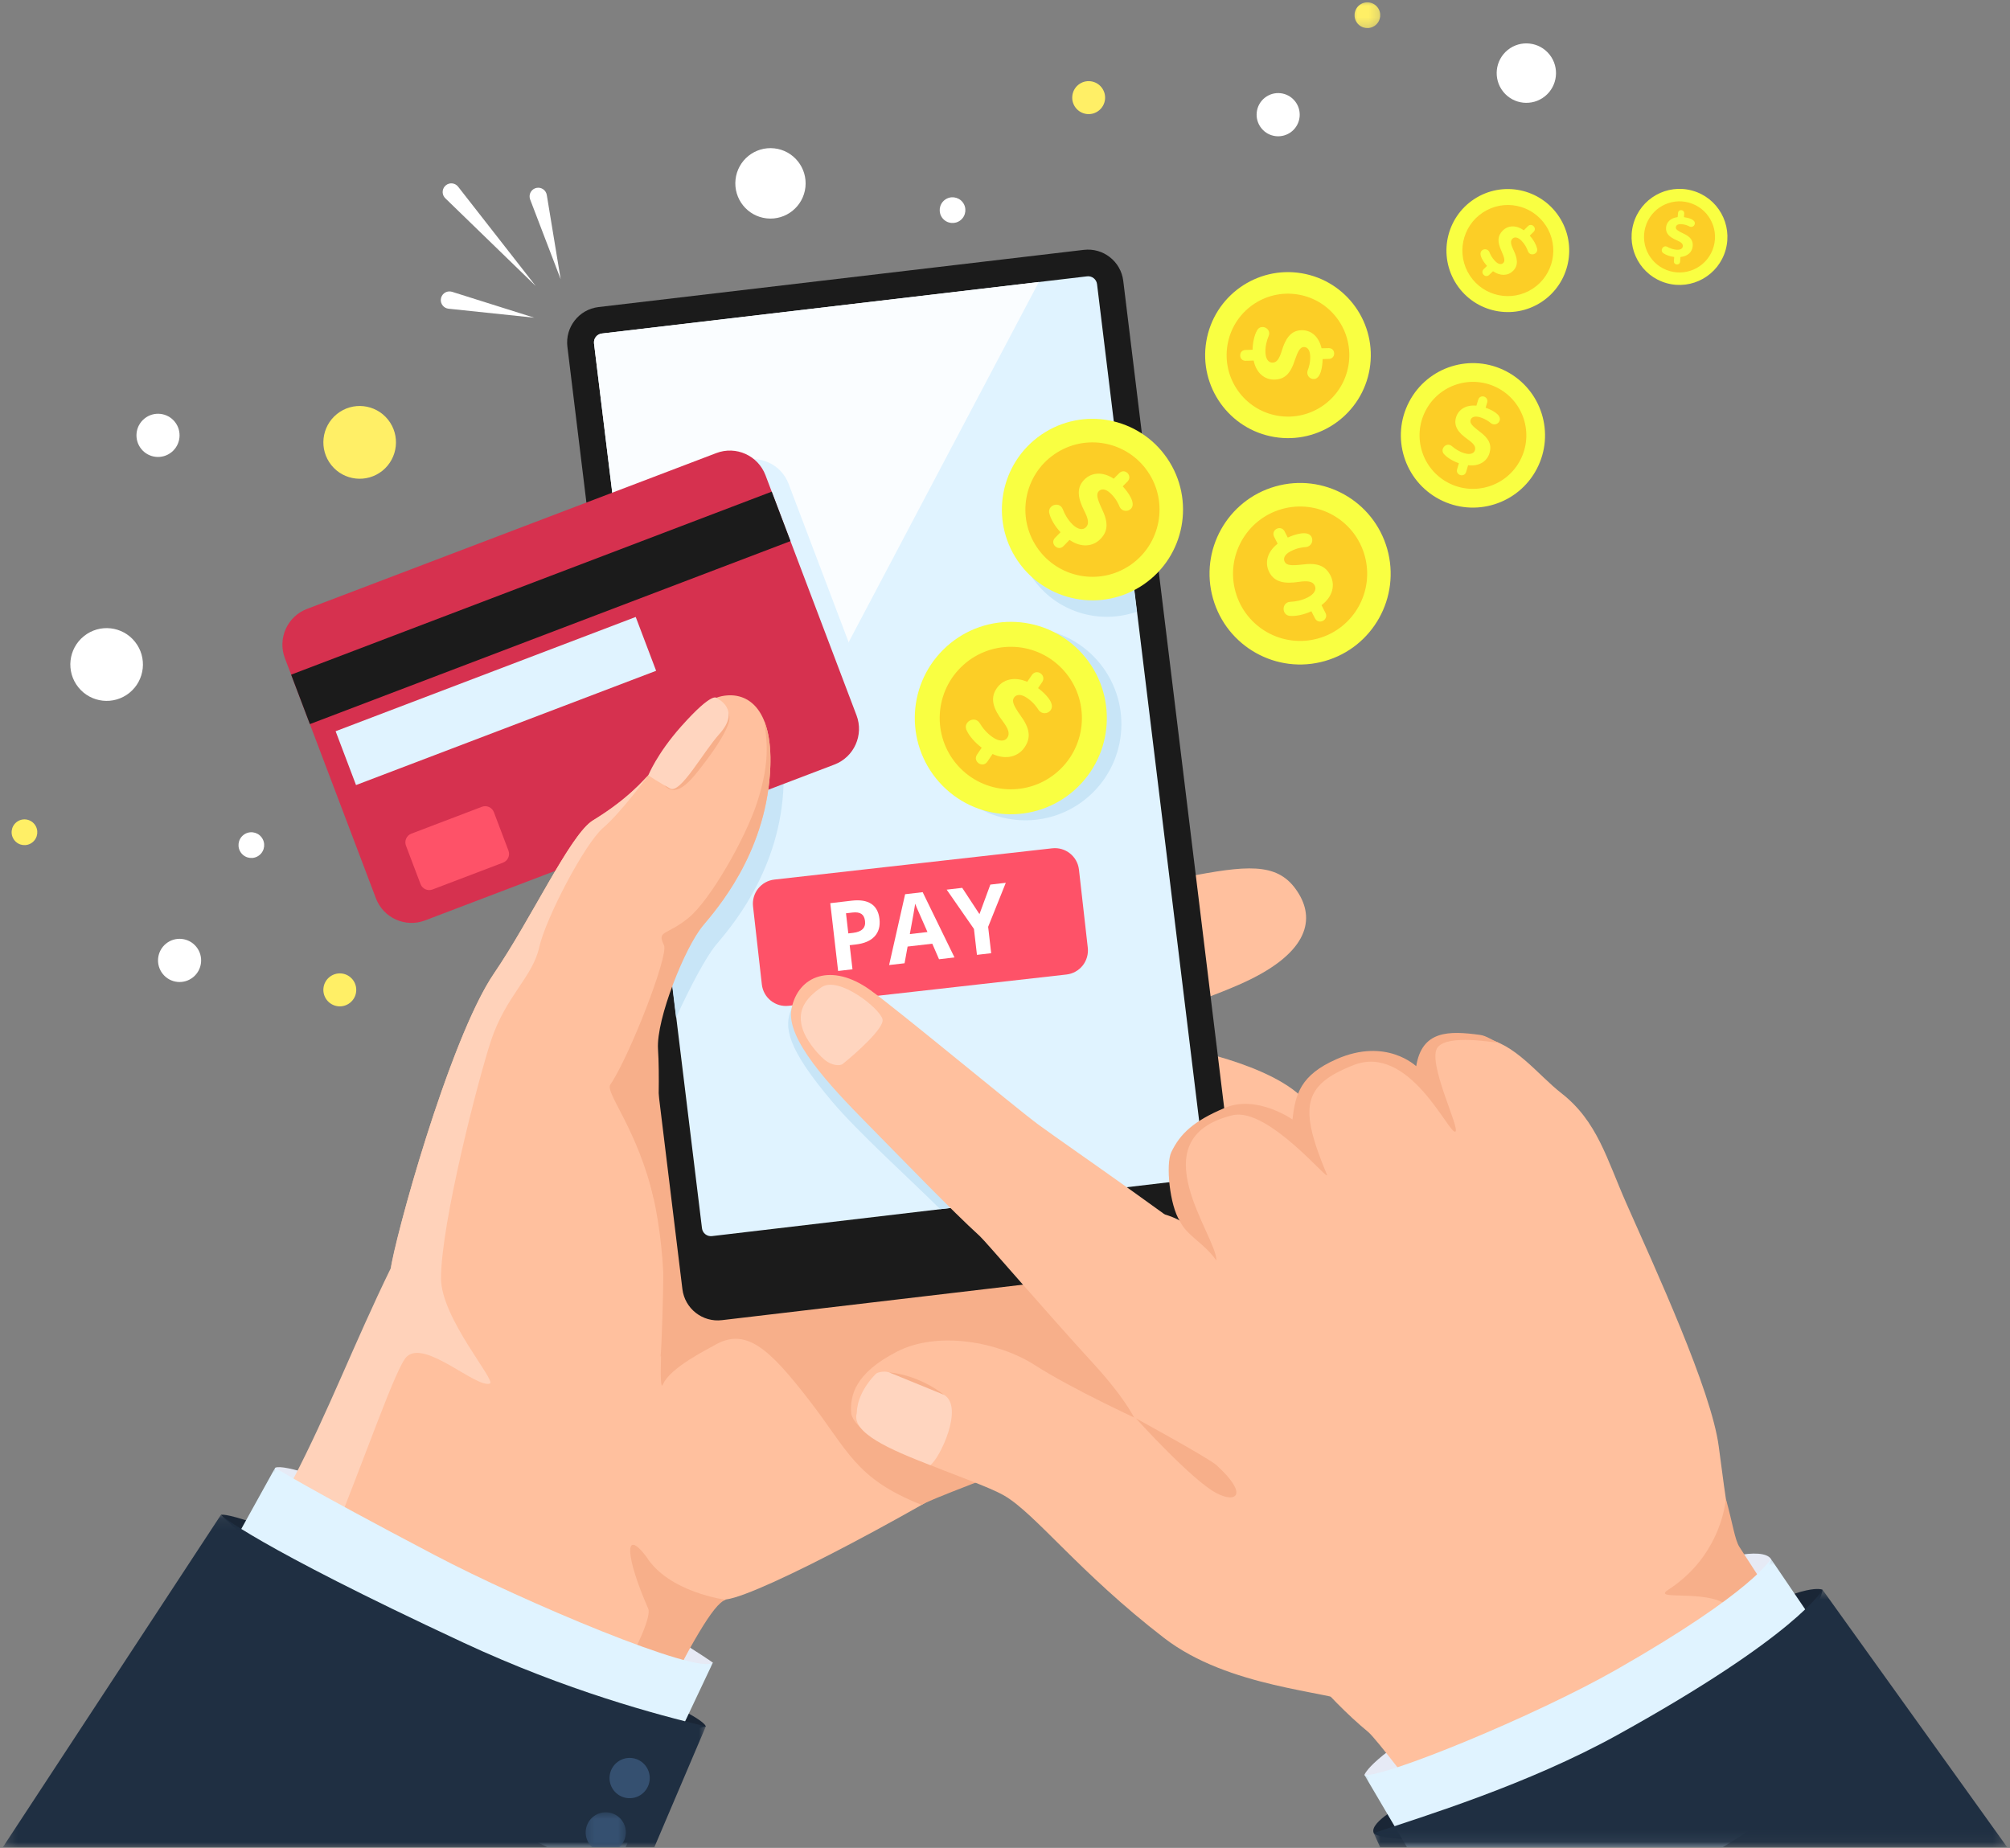 <svg width="174" height="160" viewBox="0 0 174 160" fill="none" xmlns="http://www.w3.org/2000/svg">
<rect x="0" y="0" width="174" height="160" fill="#808080" stroke="none"/>
<path d="M28.686 40.276C29.772 41.632 31.751 41.848 33.104 40.76C34.456 39.67 34.673 37.687 33.587 36.331C32.501 34.975 30.522 34.757 29.169 35.847C27.815 36.937 27.598 38.918 28.686 40.276Z" fill="#FFEF66"/>
<path d="M94.087 9.873C94.869 9.958 95.571 9.392 95.658 8.609C95.742 7.826 95.179 7.12 94.397 7.035C93.616 6.948 92.912 7.515 92.828 8.299C92.741 9.082 93.306 9.786 94.087 9.873Z" fill="#FFEF66"/>
<path d="M29.263 87.128C30.043 87.213 30.747 86.647 30.832 85.864C30.916 85.081 30.353 84.375 29.572 84.29C28.79 84.205 28.086 84.77 28.001 85.554C27.915 86.337 28.48 87.041 29.263 87.128Z" fill="#FFEF66"/>
<path d="M130.129 7.942C131.017 9.051 132.634 9.228 133.74 8.337C134.845 7.448 135.022 5.828 134.134 4.718C133.246 3.611 131.629 3.434 130.523 4.323C129.418 5.214 129.241 6.835 130.129 7.942Z" fill="white"/>
<path d="M109.193 11.101C109.837 11.908 111.012 12.035 111.816 11.389C112.619 10.743 112.748 9.564 112.102 8.76C111.458 7.953 110.283 7.826 109.48 8.472C108.676 9.118 108.547 10.295 109.193 11.101Z" fill="white"/>
<path d="M14.091 84.329C14.735 85.135 15.91 85.264 16.714 84.616C17.517 83.97 17.646 82.793 17 81.987C16.354 81.183 15.181 81.053 14.378 81.7C13.574 82.346 13.445 83.524 14.091 84.329Z" fill="white"/>
<path d="M12.224 38.868C12.87 39.672 14.045 39.801 14.847 39.153C15.65 38.507 15.779 37.33 15.135 36.524C14.489 35.72 13.314 35.59 12.511 36.239C11.707 36.885 11.58 38.061 12.224 38.868Z" fill="white"/>
<path d="M66.366 18.908C68.037 19.091 69.539 17.882 69.723 16.208C69.904 14.533 68.698 13.027 67.028 12.845C65.357 12.662 63.855 13.87 63.673 15.544C63.49 17.218 64.697 18.725 66.366 18.908Z" fill="white"/>
<mask id="mask0_194_5038" style="mask-type:luminance" maskUnits="userSpaceOnUse" x="116" y="0" width="4" height="3">
<path d="M116.82 0H119.774V2.716H116.82V0Z" fill="white"/>
</mask>
<g mask="url(#mask0_194_5038)">
<path d="M117.503 2.014C117.888 2.494 118.587 2.569 119.066 2.186C119.545 1.8 119.622 1.098 119.237 0.619C118.853 0.139 118.153 0.062 117.674 0.448C117.197 0.833 117.118 1.534 117.503 2.014Z" fill="#FFEF66"/>
</g>
<path d="M6.781 59.508C7.868 60.866 9.846 61.082 11.2 59.992C12.551 58.904 12.768 56.921 11.682 55.565C10.596 54.207 8.617 53.991 7.264 55.081C5.91 56.169 5.693 58.152 6.781 59.508Z" fill="white"/>
<path d="M81.591 18.893C81.976 19.373 82.676 19.448 83.155 19.064C83.633 18.679 83.71 17.977 83.326 17.498C82.941 17.018 82.241 16.941 81.763 17.326C81.284 17.712 81.207 18.413 81.591 18.893Z" fill="white"/>
<path d="M20.892 73.873C21.276 74.352 21.976 74.429 22.455 74.043C22.934 73.659 23.009 72.957 22.624 72.477C22.241 71.998 21.542 71.921 21.063 72.307C20.584 72.691 20.507 73.393 20.892 73.873Z" fill="white"/>
<path d="M1.252 72.758C1.634 73.239 2.334 73.316 2.813 72.93C3.292 72.544 3.369 71.844 2.984 71.364C2.6 70.883 1.9 70.806 1.423 71.192C0.942 71.578 0.867 72.278 1.252 72.758Z" fill="#FFEF66"/>
<path d="M31.382 71.645C31.766 72.124 32.464 72.201 32.943 71.815C33.422 71.429 33.498 70.729 33.114 70.249C32.729 69.769 32.029 69.693 31.551 70.077C31.072 70.463 30.997 71.165 31.382 71.645Z" fill="white"/>
<path d="M46.249 27.508L39.132 25.266C38.738 25.143 38.317 25.363 38.194 25.758C38.069 26.154 38.288 26.576 38.684 26.7C38.73 26.715 38.782 26.725 38.83 26.73L46.249 27.508ZM46.376 24.763L39.657 16.163C39.401 15.837 38.932 15.78 38.607 16.036C38.282 16.291 38.224 16.763 38.478 17.087C38.499 17.114 38.524 17.141 38.547 17.165L46.376 24.763ZM45.894 17.274C45.877 17.228 45.863 17.178 45.855 17.128C45.788 16.717 46.063 16.331 46.472 16.264C46.88 16.196 47.267 16.474 47.334 16.883L48.535 24.174L45.894 17.274Z" fill="white"/>
<path d="M61.712 143.96C61.712 143.96 56.259 140.123 48.178 136.385C40.099 132.646 25.262 126.389 23.822 127.087C23.822 127.087 22.584 130.596 42.46 139.687C59.468 147.467 61.712 143.96 61.712 143.96Z" fill="#E6EAF5"/>
<path d="M19.121 131.171C19.121 131.171 20.067 130.311 40.439 139.749C48.384 143.43 53.419 145.579 56.616 146.946C61.1 148.862 61.1 149.481 61.1 149.481C61.1 149.481 51.908 152.033 41.652 147.527C31.395 143.021 19.121 131.171 19.121 131.171Z" fill="#1A2636"/>
<path d="M112.456 77.425C110.897 74.803 108.505 74.838 103.552 75.766C99.774 76.474 80.519 82.641 73.876 85.53C66.12 88.902 54.817 88.958 53.796 90.577C53.796 90.577 48.512 96.082 33.973 109.674C32.552 112.527 25.8 128.675 13.68 152.211C13.68 152.211 52.169 157.675 53.354 157.737C56.561 149.477 60.775 138.76 62.873 138.486C65.876 138.094 80.302 130.378 89.58 124.444C90.726 123.711 91.785 122.695 92.701 122.047C94.652 120.667 95.815 119.143 96.233 118.52C96.713 117.309 97.669 116.829 97.719 116.699C98.507 114.678 97.294 112.448 97.294 112.448C97.661 112.247 99.538 109.388 99.801 108.142C100.064 106.896 99.776 105.949 98.417 103.501C97.057 101.053 94.748 100.837 94.748 100.837C94.748 100.837 95.815 99.603 96.654 98.819C97.494 98.036 96.677 94.558 95.106 92.143C93.535 89.728 92.853 91.078 91.497 91.52C90.261 91.923 87.621 92.861 84.91 94.419C92.16 89.707 100.011 88.412 107.205 85.282C113.196 82.677 113.832 79.736 112.456 77.425Z" fill="#FFC09E"/>
<path d="M98.269 89.691C98.269 89.691 101.976 90.623 102.72 90.799C103.464 90.972 112.964 92.855 113.956 97.006C114.948 101.157 103.564 99.635 101.855 99.691C100.145 99.745 96.335 95.785 96.594 94.4C96.854 93.017 98.269 89.691 98.269 89.691Z" fill="#FFC09E"/>
<path d="M56.113 139.282C54.18 134.89 53.957 132.18 55.936 134.765C57.887 137.897 62.836 138.519 62.836 138.519C60.662 139.034 54.33 154.73 50.975 157.367L44.169 156.917C49.764 152.971 56.766 140.768 56.113 139.282Z" fill="#F7AF8A"/>
<path d="M95.181 109.122C96.684 107.263 97.388 105.48 97.621 104.767C97.686 104.138 97.903 103.646 98.115 103.287C91.859 104.182 72.936 102.519 63.255 105.137L60.464 88.849L56.834 89.333L56.409 88.27C56.409 88.27 53.694 94.174 55.78 100.733C56.83 104.034 57.268 107.34 57.414 110.131C57.437 111.682 57.264 116.916 57.186 117.456L57.226 117.411C57.176 119.163 57.188 120.338 57.391 119.863C58.02 118.403 61.329 116.786 61.813 116.501C64.532 114.884 66.537 116.707 69.996 121.173C73.467 125.65 74.018 128.007 79.788 130.303C80.315 129.73 106.136 120.345 106.619 119.801C107.524 118.783 94.475 109.996 95.181 109.122Z" fill="#F7AF8A"/>
<path d="M62.502 114.306L104.511 109.352C106.199 109.144 107.399 107.606 107.193 105.914L97.238 24.323C97.032 22.631 95.496 21.43 93.81 21.636L51.8 26.588C50.114 26.794 48.912 28.333 49.118 30.025L59.073 111.617C59.279 113.308 60.815 114.512 62.502 114.306Z" fill="#1B1B1B"/>
<path d="M103.641 102.076C104.064 102.023 104.365 101.636 104.315 101.211L94.968 24.603C94.916 24.178 94.529 23.875 94.106 23.927L52.096 28.881C51.673 28.933 51.371 29.319 51.423 29.743L60.769 106.352C60.821 106.777 61.208 107.079 61.631 107.029L103.641 102.076Z" fill="#E0F3FF"/>
<path d="M89.93 24.418L52.098 28.875C51.675 28.926 51.371 29.313 51.423 29.738L58.135 84.645L89.93 24.418Z" fill="#FAFDFF"/>
<path d="M58.528 88.109C59.7 85.534 61.089 82.893 61.99 81.805C63.142 80.42 67.328 75.702 67.799 68.58C68.154 63.204 65.999 61.453 63.609 61.939C62.282 62.209 61.017 63.563 59.937 64.973C59.418 65.65 58.576 67.587 56.291 69.79L58.528 88.109Z" fill="#C8E5F7"/>
<path d="M56.568 72.062L72.793 64.597C74.499 63.949 76.327 63.16 75.679 61.453L68.264 41.887C67.616 40.178 65.709 39.319 64.005 39.969L53.157 44.099L56.568 72.062Z" fill="#E0F3FF"/>
<path d="M74.145 61.933C74.793 63.64 73.936 65.552 72.232 66.2L36.798 79.695C35.094 80.345 33.187 79.485 32.541 77.778L24.662 56.99C24.014 55.283 24.869 53.374 26.575 52.724L62.009 39.23C63.713 38.58 65.618 39.438 66.266 41.148L74.145 61.933Z" fill="#D6314F"/>
<path d="M26.825 62.697L68.429 46.852L66.806 42.571L25.202 58.416L26.825 62.697Z" fill="#1B1B1B"/>
<path d="M56.799 58.081L30.82 67.975L29.053 63.314L55.032 53.42L56.799 58.081Z" fill="#E0F3FF"/>
<path d="M43.548 74.691L37.444 77.016C37.026 77.174 36.561 76.966 36.403 76.547L35.144 73.223C34.986 72.808 35.194 72.34 35.611 72.182L41.716 69.857C42.133 69.699 42.598 69.909 42.756 70.326L44.015 73.65C44.173 74.066 43.965 74.531 43.548 74.691Z" fill="#FE5268"/>
<path d="M94.166 82.056C94.229 82.61 94.07 83.165 93.724 83.602C93.377 84.037 92.872 84.317 92.32 84.379L68.266 87.089C67.118 87.218 66.082 86.391 65.951 85.239L65.188 78.482C65.126 77.928 65.286 77.373 65.632 76.937C65.978 76.501 66.481 76.221 67.035 76.159L91.088 73.451C92.235 73.322 93.272 74.149 93.402 75.299L94.166 82.056Z" fill="#FE5268"/>
<path d="M73.436 80.82L73.845 80.773C74.226 80.729 74.503 80.619 74.676 80.447C74.849 80.274 74.918 80.042 74.883 79.753C74.851 79.462 74.747 79.255 74.572 79.134C74.397 79.014 74.139 78.974 73.801 79.012L73.236 79.078L73.436 80.82ZM76.133 79.562C76.206 80.195 76.064 80.7 75.71 81.08C75.355 81.462 74.814 81.694 74.088 81.778L73.555 81.84L73.797 83.927L72.553 84.072L71.874 78.202L73.745 77.984C74.457 77.903 75.014 77.992 75.42 78.256C75.826 78.52 76.062 78.956 76.133 79.562Z" fill="white"/>
<path d="M80.288 80.7C79.748 79.479 79.444 78.79 79.377 78.629C79.307 78.468 79.257 78.343 79.225 78.249C79.177 78.6 79.021 79.477 78.761 80.878L80.288 80.7ZM81.29 83.058L80.705 81.711L78.569 81.958L78.306 83.405L76.968 83.559L78.354 77.427L79.873 77.249L82.628 82.901L81.29 83.058Z" fill="white"/>
<path d="M84.789 79.151L85.731 76.594L87.069 76.437L85.541 80.249L85.804 82.533L84.572 82.678L84.312 80.432L81.951 77.031L83.297 76.875L84.789 79.151Z" fill="white"/>
<path d="M58.797 63.314C59.877 61.904 61.144 60.55 62.469 60.28C64.859 59.794 67.014 61.545 66.658 66.921C66.187 74.041 62.002 78.76 60.85 80.147C59.323 81.985 56.409 88.27 55.493 91.159C55.493 91.159 53.359 89.632 49.395 104.244C48.235 108.517 32.966 113.956 33.862 109.628C35.156 103.38 39.455 89.136 42.76 84.292C46.063 79.45 49.385 72.209 51.342 71.026C56.657 67.816 58.056 64.28 58.797 63.314Z" fill="#FFC09E"/>
<path d="M62.411 60.795C62.411 60.795 63.428 61.564 63.072 62.625C62.715 63.684 61.675 65.168 60.79 66.306C59.904 67.444 58.683 69.084 57.612 68.092C56.539 67.101 62.411 60.795 62.411 60.795Z" fill="#F7AF8A"/>
<path d="M62.048 60.452C62.048 60.452 64.199 61.408 62.282 63.546C60.825 65.168 58.912 68.752 58.016 68.275C57.118 67.799 56.122 67.135 56.122 67.135C56.122 67.135 56.847 65.282 58.973 62.89C61.755 59.765 62.048 60.452 62.048 60.452Z" fill="#FFD5BF"/>
<path d="M56.603 103.848C55.196 97.741 52.354 94.614 52.837 93.906C54.49 91.487 57.895 82.72 57.482 81.848C56.851 80.529 57.66 81.049 59.583 79.491C61.504 77.932 64.52 72.571 65.509 69.578C66.799 65.669 66.299 63.835 66.174 62.467C66.589 63.528 66.787 64.989 66.658 66.921C66.187 74.041 62.002 78.76 60.85 80.147C59.324 81.985 56.793 88.212 56.962 90.843C57.237 95.102 56.603 103.848 56.603 103.848Z" fill="#F7AF8A"/>
<path d="M33.845 109.774C34.026 107.845 38.847 90.027 42.76 84.292C45.963 79.595 49.191 72.631 51.168 71.146C51.512 70.887 53.923 69.593 56.113 67.132C56.123 67.135 53.765 70.353 52.21 71.68C50.654 73.007 47.259 79.441 46.675 82.037C46.088 84.632 43.806 86.2 42.506 90.104C41.434 93.329 38.173 105.891 38.178 110.689C38.182 114.153 43.02 119.605 42.399 119.801C41.187 120.181 36.804 115.982 35.219 117.456C33.337 119.205 24.712 148.605 17.037 153.954L12.374 145.106C24.776 133.79 27.483 122.812 33.845 109.774Z" fill="#FFD2BA"/>
<mask id="mask1_194_5038" style="mask-type:luminance" maskUnits="userSpaceOnUse" x="14" y="126" width="49" height="34">
<path d="M14.443 126.667H62.186V160H14.443V126.667Z" fill="white"/>
</mask>
<g mask="url(#mask1_194_5038)">
<path d="M37.607 134.637C26.268 128.675 23.822 127.087 23.822 127.087L14.607 143.719L47.38 159.938H54.157L61.712 143.96C60.487 145.077 45.342 138.706 37.607 134.637Z" fill="#E0F3FF"/>
</g>
<mask id="mask2_194_5038" style="mask-type:luminance" maskUnits="userSpaceOnUse" x="0" y="131" width="62" height="29">
<path d="M0.25 131.111H61.202V160H0.25V131.111Z" fill="white"/>
</mask>
<g mask="url(#mask2_194_5038)">
<path d="M19.121 131.171L0.25 159.938H56.647L61.1 149.481C56.92 148.489 49.049 146.392 40.11 142.226C21.943 133.757 19.121 131.171 19.121 131.171Z" fill="#1F2F42"/>
</g>
<path d="M55.897 152.905C56.474 153.675 56.32 154.769 55.553 155.349C54.784 155.928 53.694 155.774 53.115 155.004C52.538 154.234 52.692 153.14 53.459 152.562C54.228 151.981 55.319 152.135 55.897 152.905Z" fill="#355070"/>
<mask id="mask3_194_5038" style="mask-type:luminance" maskUnits="userSpaceOnUse" x="50" y="156" width="5" height="4">
<path d="M50.374 156.79H54.311V160H50.374V156.79Z" fill="white"/>
</mask>
<g mask="url(#mask3_194_5038)">
<path d="M51.393 157.268C50.626 157.847 50.472 158.943 51.051 159.711C51.114 159.795 51.185 159.869 51.258 159.938H53.615C54.265 159.336 54.373 158.335 53.831 157.614C53.254 156.844 52.162 156.69 51.393 157.268Z" fill="#355070"/>
</g>
<path d="M88.973 97.178C87.077 95.791 80.352 90.92 77.527 89.716C74.486 88.416 69.206 85.785 68.516 87.355C67.833 88.906 68.12 90.756 72.063 95.413C74.28 98.036 78.7 102.024 81.392 104.697L95.869 102.99C92.51 99.36 90.672 98.422 88.973 97.178Z" fill="#C8E5F7"/>
<path d="M118.111 153.682C118.111 153.682 118.668 151.962 125.911 148.1C133.151 144.236 143.313 138.291 145.878 136.528C148.444 134.765 152.597 133.937 153.297 134.969C153.999 135.999 139.537 147.527 139.537 147.527C139.537 147.527 119.478 155.525 118.111 153.682Z" fill="#E6EAF5"/>
<path d="M106.955 109.876C103.304 106.674 92.622 99.377 89.93 97.405C88.034 96.018 77.808 87.5 75.312 85.708C72.013 83.341 69.088 84.441 68.516 87.355C68.008 89.934 71.817 93.995 75.031 97.255C78.113 100.38 82.455 104.886 84.822 107.033C85.321 107.486 90.497 113.534 94.652 118.067C97.388 121.051 98.742 123.378 98.622 124.141C98.326 126.038 111.404 113.775 106.955 109.876Z" fill="#FFC09E"/>
<path d="M72.955 92.12C74.136 91.175 76.551 89.01 76.401 88.269C76.214 87.347 72.607 84.464 71.115 85.48C69.625 86.497 68.972 87.596 69.5 89.155C69.781 89.986 70.594 91.097 71.396 91.773C71.925 92.216 72.671 92.347 72.955 92.12Z" fill="#FFD5BF"/>
<path d="M125.315 158.74H143.155C143.255 158.694 143.355 158.648 143.453 158.598C150.53 155.141 160.226 151.804 157.756 147.328C157.756 147.328 151.111 135.243 150.486 134.282C149.861 133.324 149.427 130.174 148.79 125.264C148.156 120.355 143.238 109.732 140.779 104.171C139.089 100.345 138.281 97.087 135.164 94.655C133.111 93.052 131.131 90.299 128.408 89.89C125.684 89.479 123.369 89.425 122.831 92.537C122.831 92.537 120.287 89.981 115.94 91.831C112.8 93.165 112.341 94.815 112.066 97.004C112.066 97.004 109.018 94.799 106.248 95.916C103.477 97.031 102.316 98.131 101.539 99.697C100.762 101.263 102.406 105.839 102.406 105.839C102.406 105.839 98.899 103.52 95.621 106.19C93.793 107.677 93.835 108.681 93.681 109.824C93.597 110.459 94.525 114.288 97.14 119.188C97.434 119.738 99.784 127.618 105.707 135.343C111.41 142.78 114.852 146.993 118.435 149.959C119.156 150.556 122.796 155.382 125.315 158.74Z" fill="#FFC09E"/>
<path d="M128.139 89.61C125.411 89.236 123.096 89.209 122.596 92.326C122.596 92.326 120.02 89.803 115.696 91.709C112.575 93.084 112.135 94.737 111.887 96.933C111.887 96.933 108.815 94.764 106.059 95.916C103.302 97.068 102.153 98.183 101.397 99.759C100.899 100.794 101.258 104.379 102.135 105.723C102.737 107.006 104.262 107.642 105.3 109.145C105.356 107.016 98.486 98.588 106.68 96.568C109.799 95.798 115.253 102.629 114.857 101.68C112.414 95.829 112.783 93.958 117.157 92.228C122.017 90.306 125.43 98.262 125.984 97.982C126.438 97.754 123.461 91.875 124.469 90.665C125.411 89.537 129.352 90.279 129.758 90.295C129.235 90.1 128.668 89.681 128.139 89.61Z" fill="#F7AF8A"/>
<path d="M144.395 137.666C142.953 138.6 147.7 137.626 149.419 138.939C150.557 139.809 158.182 152.94 160.026 155.953C160.832 154.119 161.599 151.219 160.807 149.825C160.807 149.825 151.222 134.91 150.586 133.957C150.18 133.349 150.003 131.925 149.401 129.765C149.401 129.765 149.105 134.622 144.395 137.666Z" fill="#F7AF8A"/>
<path d="M157.771 137.647C157.771 137.647 156.411 136.931 150.455 140.295C144.497 143.659 121.746 156.092 121.746 156.092C121.746 156.092 118.478 157.743 118.92 158.717C119.36 159.691 136.043 159.782 141.265 157.789C146.487 155.795 157.742 139.56 157.771 137.647Z" fill="#1A2636"/>
<mask id="mask4_194_5038" style="mask-type:luminance" maskUnits="userSpaceOnUse" x="117" y="134" width="48" height="26">
<path d="M117.805 134.568H164.071V160H117.805V134.568Z" fill="white"/>
</mask>
<g mask="url(#mask4_194_5038)">
<path d="M139.929 144.564C132.834 148.611 119.741 153.958 118.111 153.682L121.794 159.938H149.142L163.979 150.694L153.297 134.969C153.297 134.969 151.888 137.739 139.929 144.564Z" fill="#E0F3FF"/>
</g>
<mask id="mask5_194_5038" style="mask-type:luminance" maskUnits="userSpaceOnUse" x="118" y="137" width="56" height="23">
<path d="M118.789 137.575H173.75V159.938H118.789V137.575Z" fill="white"/>
</mask>
<g mask="url(#mask5_194_5038)">
<path d="M157.771 137.646C157.771 137.646 155.641 141.572 140.021 150.218C132.223 154.533 123.223 157.272 118.92 158.717L119.472 159.938H173.754L157.771 137.646Z" fill="#1F2F42"/>
</g>
<path d="M115.868 136.223C115.534 132.645 112.886 129.805 106.819 125.883C106.819 125.883 103.602 125.189 102.118 124.535C98.374 122.89 92.676 120.189 89.584 118.198C86.49 116.209 81.199 115.185 77.612 117.05C74.047 118.904 73.547 120.785 73.693 122.45C74.545 125.376 84.256 127.938 86.948 129.506C89.642 131.076 93.433 136.165 100.766 141.821C106.384 146.153 114.89 146.402 117.47 147.527C117.77 142.199 116.19 139.67 115.868 136.223Z" fill="#FFC09E"/>
<path d="M81.724 120.773C80.461 120.021 78.158 119.219 76.966 118.827C76.51 118.678 75.941 118.831 75.822 118.952C74.609 120.199 74.186 121.427 74.163 122.38C73.711 124.066 77.064 125.523 80.534 126.858C81.35 126.298 83.482 121.819 81.724 120.773Z" fill="#FFD5BF"/>
<path d="M76.966 118.827L81.724 120.774C81.724 120.774 79.702 119.088 76.966 118.827Z" fill="#F7AF8A"/>
<path d="M105.3 126.858C108.113 129.41 107.04 130.201 105.3 129.282C103.156 128.15 98.336 122.812 98.336 122.812C98.336 122.812 104.617 126.238 105.3 126.858Z" fill="#F7AF8A"/>
<path d="M96.554 37.733C94.791 37.566 92.964 37.988 91.389 39.068C87.815 41.518 86.9 46.41 89.344 49.992C91.391 52.992 95.146 54.114 98.411 52.963L96.554 37.733Z" fill="#C8E5F7"/>
<path d="M98.998 50.609C95.423 53.059 90.546 52.143 88.1 48.561C85.656 44.979 86.571 40.087 90.146 37.637C93.718 35.187 98.597 36.105 101.041 39.687C103.487 43.27 102.572 48.16 98.998 50.609Z" fill="#F9FF42"/>
<path d="M97.85 48.927C95.202 50.743 91.589 50.062 89.778 47.409C87.969 44.757 88.646 41.134 91.293 39.321C93.939 37.506 97.553 38.185 99.363 40.837C101.174 43.491 100.495 47.112 97.85 48.927Z" fill="#FCCE26"/>
<path d="M95.383 44.053C94.983 43.192 94.877 42.78 95.118 42.533C95.322 42.324 95.683 42.268 96.167 42.745C96.612 43.181 96.808 43.603 96.925 43.891C97.115 44.28 97.617 44.344 97.902 44.053C98.373 43.571 97.634 42.587 97.192 42.112L97.634 41.661C98.048 41.173 97.385 40.519 96.91 40.947C96.906 40.943 96.412 41.449 96.412 41.449C95.462 40.822 94.497 40.883 93.855 41.539C93.145 42.265 93.324 43.171 93.858 44.224C94.228 44.952 94.291 45.364 94.012 45.648C93.722 45.947 93.27 45.825 92.845 45.409C92.439 45.01 92.162 44.516 92.001 44.089C91.709 43.347 90.586 43.76 90.857 44.518C90.974 44.963 91.328 45.573 91.805 46.084L91.328 46.572C90.857 47.054 91.582 47.776 92.061 47.286L92.585 46.749C93.587 47.442 94.612 47.336 95.262 46.67C95.919 45.999 95.962 45.237 95.383 44.053Z" fill="#F9FF42"/>
<path d="M94.598 68.632C91.328 71.861 86.063 71.821 82.843 68.543C79.621 65.266 79.661 59.99 82.931 56.761C86.2 53.532 91.464 53.572 94.685 56.85C97.907 60.127 97.868 65.403 94.598 68.632Z" fill="#C8E5F7"/>
<path d="M93.337 68.108C90.067 71.337 84.804 71.298 81.582 68.021C78.36 64.741 78.4 59.466 81.67 56.238C84.941 53.009 90.203 53.048 93.425 56.327C96.646 59.605 96.608 64.878 93.337 68.108Z" fill="#F9FF42"/>
<path d="M91.822 66.568C89.401 68.96 85.504 68.931 83.118 66.503C80.732 64.076 80.761 60.168 83.183 57.778C85.604 55.386 89.503 55.415 91.887 57.843C94.273 60.27 94.245 64.178 91.822 66.568Z" fill="#FCCE26"/>
<path d="M88.338 61.946C87.759 61.125 87.569 60.714 87.775 60.411C87.95 60.154 88.315 60.029 88.911 60.432C89.455 60.804 89.74 61.211 89.917 61.487C90.188 61.859 90.722 61.831 90.965 61.472C91.366 60.88 90.411 59.992 89.863 59.581L90.24 59.026C90.58 58.439 89.763 57.884 89.348 58.418C89.344 58.416 88.923 59.033 88.923 59.033C87.813 58.561 86.817 58.806 86.271 59.612C85.668 60.502 86.025 61.414 86.779 62.411C87.298 63.102 87.442 63.52 87.206 63.87C86.958 64.236 86.464 64.194 85.942 63.839C85.445 63.499 85.062 63.036 84.816 62.621C84.372 61.9 83.278 62.542 83.703 63.283C83.908 63.725 84.391 64.294 84.983 64.74L84.578 65.34C84.176 65.932 85.068 66.547 85.475 65.947L85.923 65.287C87.098 65.822 88.148 65.517 88.701 64.701C89.261 63.877 89.165 63.073 88.338 61.946Z" fill="#F9FF42"/>
<path d="M120.087 47.529C121.271 51.705 118.852 56.049 114.688 57.236C110.524 58.422 106.188 55.997 105.006 51.823C103.821 47.648 106.238 43.302 110.404 42.118C114.569 40.932 118.904 43.354 120.087 47.529Z" fill="#F9FF42"/>
<path d="M118.132 48.087C119.006 51.179 117.216 54.396 114.133 55.274C111.049 56.152 107.838 54.358 106.961 51.266C106.084 48.175 107.876 44.956 110.96 44.078C114.044 43.2 117.255 44.994 118.132 48.087Z" fill="#FCCE26"/>
<path d="M112.739 48.881C111.796 48.989 111.372 48.958 111.216 48.652C111.081 48.391 111.145 48.031 111.748 47.722C112.302 47.438 112.766 47.386 113.075 47.365C113.504 47.307 113.721 46.852 113.536 46.489C113.231 45.887 112.066 46.277 111.477 46.545L111.189 45.982C110.86 45.434 110.03 45.858 110.285 46.445C110.28 46.449 110.599 47.078 110.599 47.078C109.705 47.782 109.457 48.719 109.874 49.537C110.335 50.44 111.25 50.559 112.414 50.384C113.219 50.266 113.631 50.338 113.811 50.691C114.002 51.063 113.742 51.455 113.213 51.725C112.706 51.985 112.152 52.091 111.697 52.108C110.901 52.149 110.935 53.347 111.739 53.331C112.196 53.36 112.887 53.22 113.523 52.928L113.833 53.536C114.138 54.138 115.053 53.679 114.742 53.067L114.4 52.398C115.373 51.665 115.598 50.658 115.175 49.828C114.748 48.991 114.042 48.708 112.739 48.881Z" fill="#F9FF42"/>
<path d="M110.31 37.837C106.406 37.182 103.77 33.476 104.425 29.562C105.079 25.648 108.776 23.005 112.681 23.661C116.588 24.319 119.222 28.025 118.568 31.939C117.913 35.852 114.217 38.495 110.31 37.837Z" fill="#F9FF42"/>
<path d="M110.618 35.999C107.726 35.513 105.775 32.77 106.259 29.871C106.744 26.971 109.482 25.015 112.375 25.502C115.267 25.988 117.218 28.731 116.734 31.63C116.249 34.529 113.512 36.485 110.618 35.999Z" fill="#FCCE26"/>
<path d="M112.077 31.221C112.358 30.399 112.548 30.058 112.864 30.048C113.131 30.04 113.404 30.233 113.421 30.854C113.437 31.425 113.298 31.828 113.196 32.093C113.073 32.471 113.365 32.831 113.737 32.82C114.352 32.803 114.486 31.684 114.496 31.091L115.075 31.074C115.653 31.016 115.63 30.162 115.046 30.142C115.046 30.137 114.402 30.156 114.402 30.156C114.171 29.139 113.496 28.566 112.658 28.591C111.733 28.619 111.277 29.33 110.964 30.362C110.747 31.078 110.526 31.39 110.164 31.4C109.784 31.412 109.562 31.045 109.545 30.499C109.53 29.979 109.66 29.477 109.824 29.093C110.103 28.418 109.101 27.976 108.799 28.649C108.595 29.018 108.443 29.643 108.432 30.285L107.811 30.302C107.194 30.322 107.215 31.257 107.84 31.24L108.526 31.219C108.749 32.313 109.491 32.893 110.341 32.868C111.199 32.843 111.71 32.368 112.077 31.221Z" fill="#F9FF42"/>
<path d="M133.034 40.604C131.433 43.661 127.658 44.84 124.607 43.235C121.558 41.628 120.381 37.845 121.985 34.788C123.586 31.73 127.358 30.552 130.41 32.159C133.461 33.766 134.636 37.546 133.034 40.604Z" fill="#F9FF42"/>
<path d="M131.6 39.85C130.413 42.114 127.62 42.986 125.361 41.798C123.1 40.608 122.231 37.807 123.417 35.542C124.603 33.277 127.399 32.406 129.658 33.594C131.917 34.784 132.788 37.585 131.6 39.85Z" fill="#FCCE26"/>
<path d="M128.055 37.344C127.453 36.886 127.224 36.636 127.301 36.373C127.368 36.15 127.601 35.976 128.118 36.128C128.593 36.271 128.889 36.495 129.079 36.653C129.358 36.856 129.733 36.713 129.825 36.402C129.977 35.887 129.091 35.471 128.606 35.303L128.749 34.819C128.858 34.323 128.147 34.111 127.972 34.589C127.968 34.587 127.808 35.125 127.808 35.125C126.909 35.041 126.253 35.446 126.043 36.146C125.815 36.921 126.278 37.492 127.045 38.032C127.576 38.407 127.774 38.673 127.683 38.978C127.589 39.296 127.228 39.379 126.774 39.244C126.34 39.117 125.961 38.871 125.69 38.632C125.207 38.218 124.571 38.927 125.044 39.361C125.292 39.63 125.767 39.927 126.293 40.108L126.138 40.629C125.988 41.146 126.764 41.383 126.92 40.858L127.089 40.283C128.053 40.397 128.733 39.94 128.943 39.228C129.154 38.511 128.902 37.959 128.055 37.344Z" fill="#F9FF42"/>
<path d="M127.614 17.241C130.067 15.627 133.361 16.314 134.972 18.773C136.581 21.233 135.897 24.535 133.444 26.148C130.99 27.762 127.697 27.075 126.086 24.616C124.476 22.157 125.161 18.854 127.614 17.241Z" fill="#F9FF42"/>
<path d="M128.37 18.397C130.189 17.201 132.627 17.708 133.819 19.531C135.011 21.352 134.505 23.798 132.688 24.992C130.871 26.188 128.431 25.681 127.239 23.858C126.047 22.037 126.553 19.591 128.37 18.397Z" fill="#FCCE26"/>
<path d="M129.977 21.732C130.237 22.32 130.304 22.602 130.138 22.766C129.996 22.905 129.752 22.938 129.429 22.608C129.135 22.307 129.008 22.018 128.931 21.821C128.806 21.555 128.468 21.506 128.272 21.699C127.945 22.02 128.433 22.697 128.727 23.023L128.42 23.323C128.135 23.648 128.575 24.099 128.902 23.815C128.906 23.819 129.246 23.484 129.246 23.484C129.883 23.92 130.538 23.891 130.981 23.455C131.471 22.973 131.361 22.355 131.013 21.636C130.773 21.138 130.734 20.856 130.927 20.667C131.129 20.471 131.432 20.557 131.715 20.847C131.986 21.122 132.167 21.46 132.271 21.751C132.457 22.259 133.224 21.994 133.049 21.476C132.976 21.173 132.746 20.756 132.428 20.401L132.759 20.077C133.084 19.757 132.603 19.257 132.271 19.583L131.909 19.942C131.238 19.458 130.542 19.518 130.094 19.959C129.64 20.407 129.6 20.922 129.977 21.732Z" fill="#F9FF42"/>
<path d="M149.384 21.638C148.763 23.85 146.471 25.137 144.266 24.516C142.061 23.893 140.776 21.597 141.396 19.387C142.017 17.176 144.308 15.887 146.514 16.51C148.719 17.131 150.003 19.429 149.384 21.638Z" fill="#F9FF42"/>
<path d="M148.348 21.346C147.888 22.984 146.191 23.937 144.558 23.476C142.924 23.017 141.972 21.316 142.432 19.678C142.891 18.042 144.589 17.087 146.221 17.548C147.856 18.009 148.807 19.709 148.348 21.346Z" fill="#FCCE26"/>
<path d="M145.697 20.206C145.243 19.994 145.058 19.863 145.074 19.682C145.085 19.526 145.212 19.381 145.57 19.41C145.899 19.435 146.122 19.541 146.268 19.616C146.475 19.711 146.7 19.566 146.718 19.35C146.746 18.993 146.112 18.847 145.774 18.804L145.8 18.47C145.802 18.133 145.31 18.092 145.264 18.428C145.26 18.428 145.231 18.8 145.231 18.8C144.633 18.87 144.262 19.223 144.224 19.709C144.182 20.243 144.562 20.55 145.135 20.795C145.531 20.965 145.697 21.111 145.679 21.322C145.662 21.541 145.439 21.646 145.126 21.622C144.824 21.597 144.545 21.491 144.335 21.374C143.964 21.171 143.649 21.721 144.016 21.937C144.214 22.078 144.564 22.205 144.931 22.249L144.903 22.61C144.876 22.967 145.414 23.013 145.443 22.651L145.474 22.253C146.114 22.193 146.495 21.802 146.533 21.312C146.571 20.814 146.331 20.49 145.697 20.206Z" fill="#F9FF42"/>
</svg>

